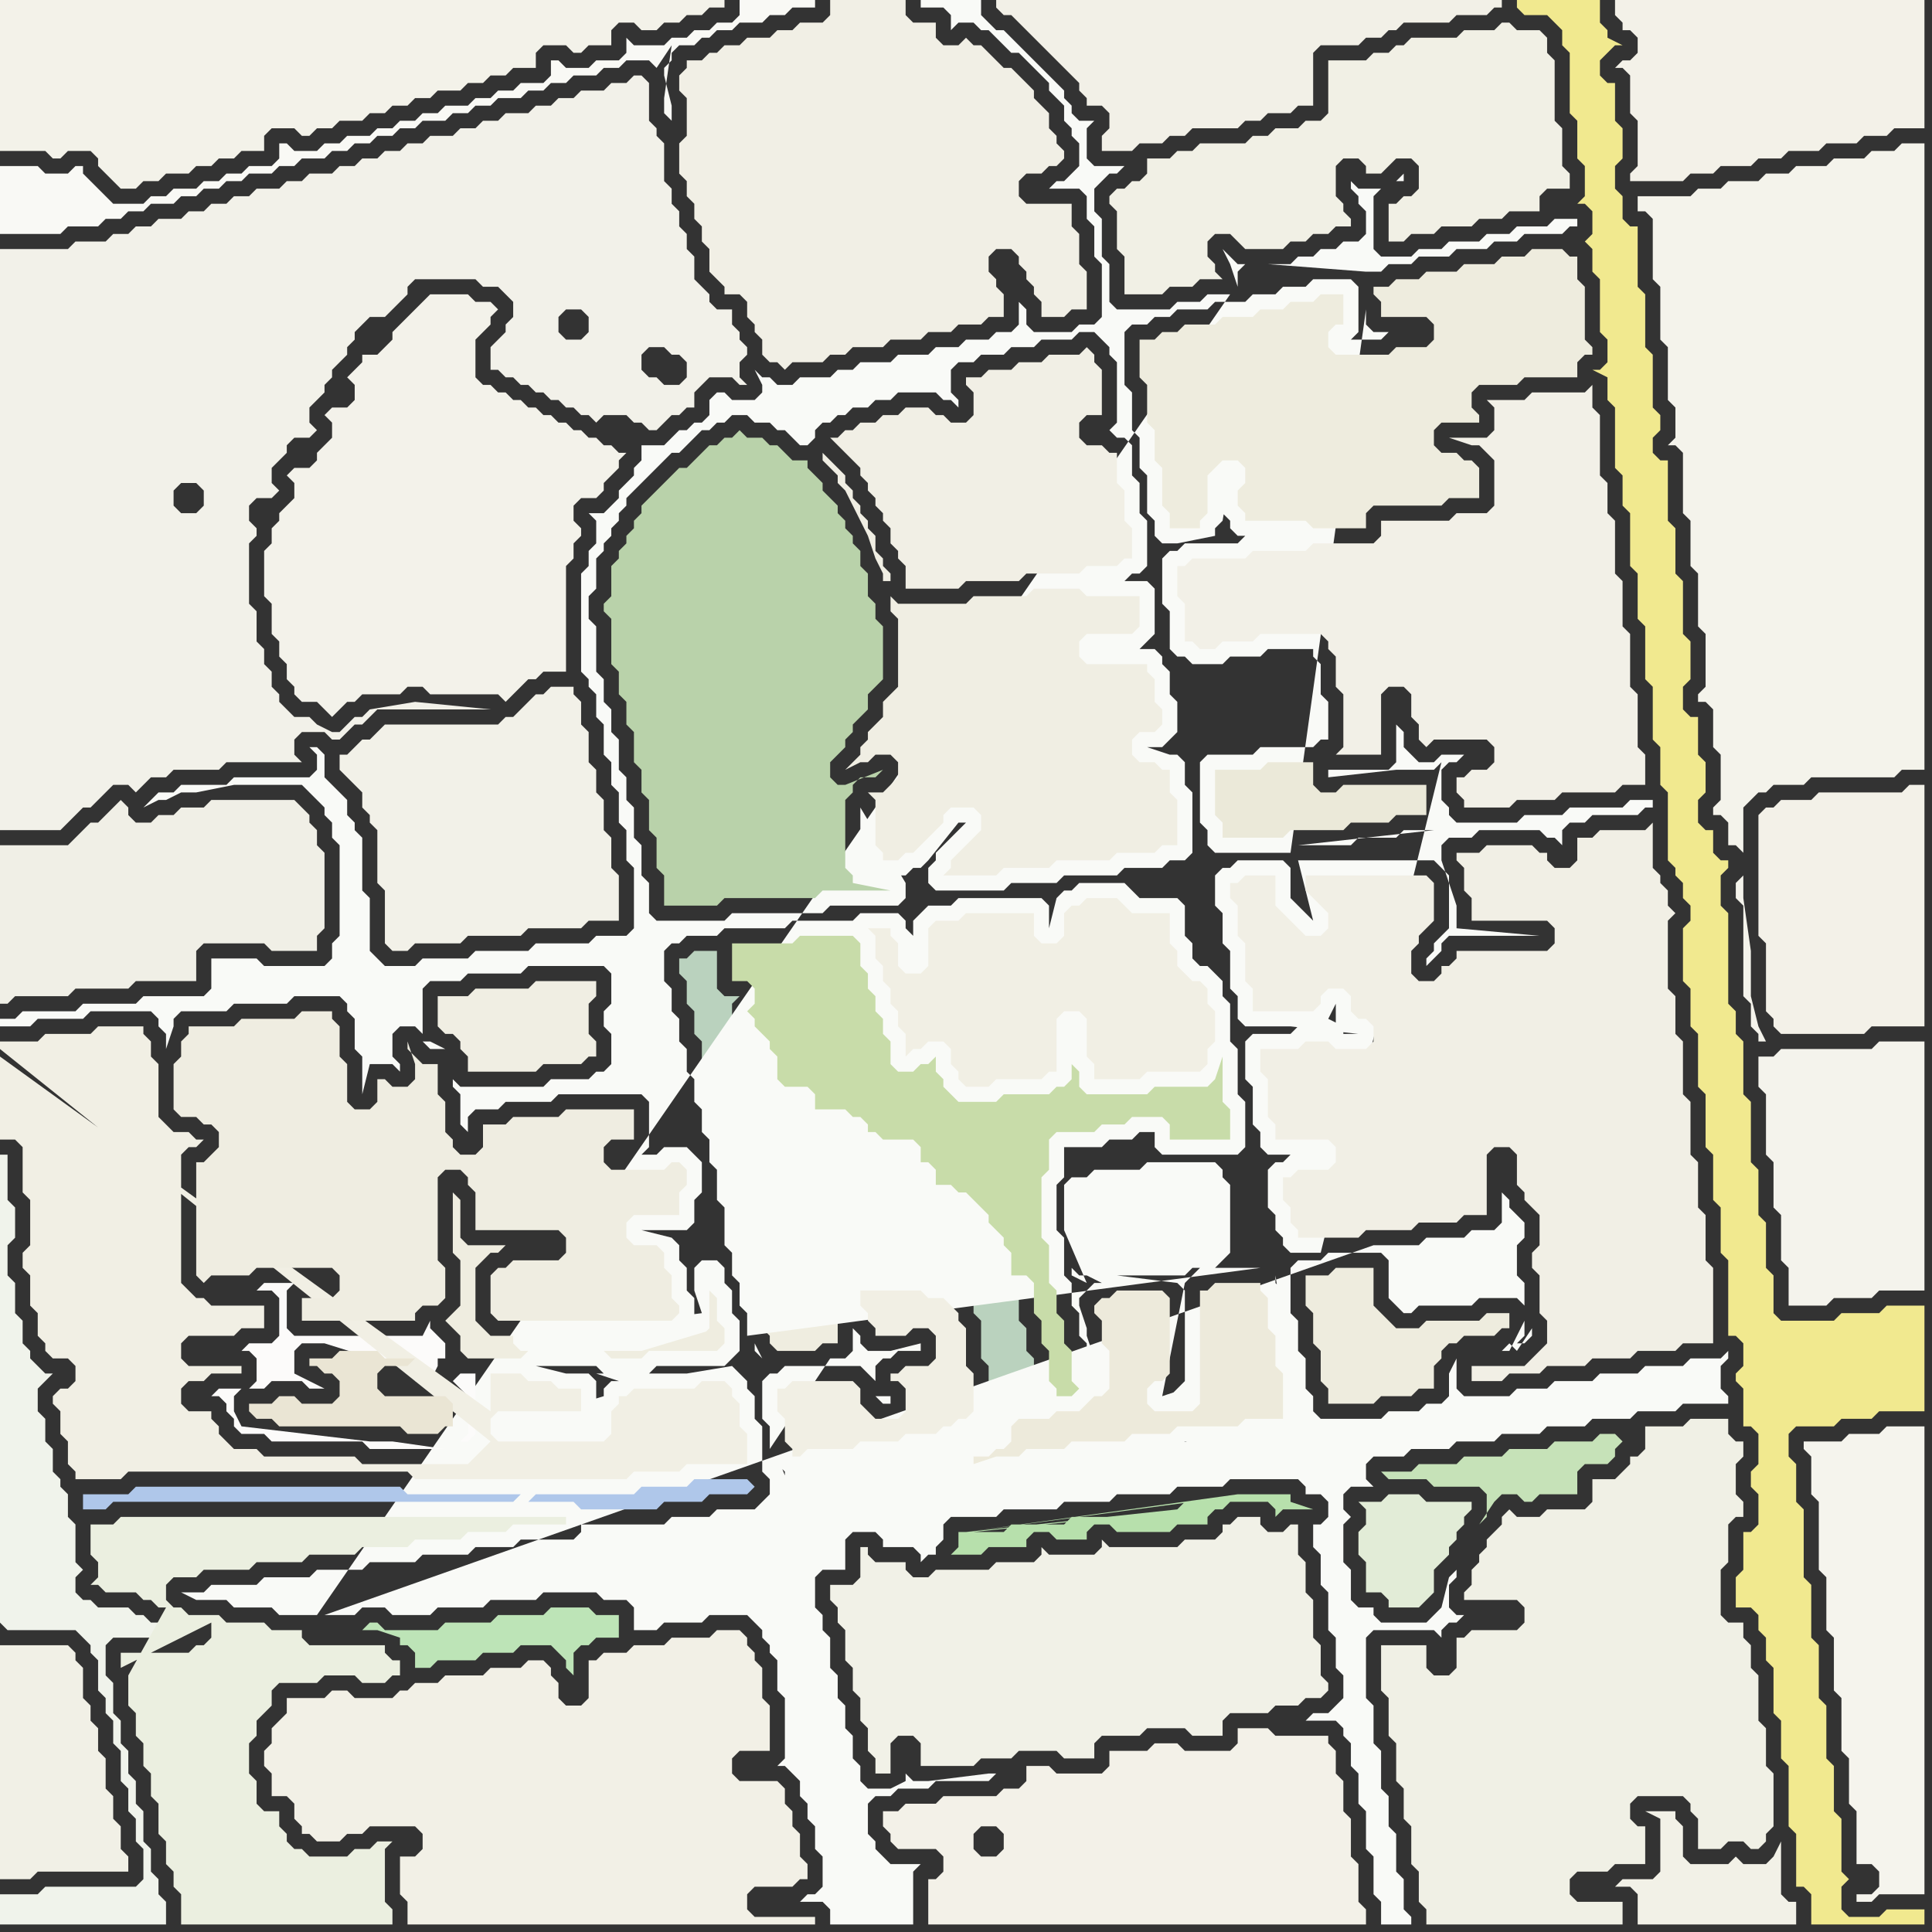 <svg width="256" height="256" xmlns="http://www.w3.org/2000/svg"><rect width="100%" height="100%" fill="#333333" stroke="none"/><script> 
var tempColor;
function hoverPath(evt){
obj = evt.target;
tempColor = obj.getAttribute("fill");
obj.setAttribute("fill","red");
//alert(tempColor);
//obj.setAttribute("stroke","red");}
function recoverPath(evt){
obj = evt.target;
obj.setAttribute("fill", tempColor);
//obj.setAttribute("stroke", tempColor);
}</script><path onmouseover="hoverPath(evt)" onmouseout="recoverPath(evt)" fill="rgb(186,210,190)" d="M  91,127l -1,0 0,2 1,1 0,3 1,1 0,3 1,1 0,3 1,1 0,3 1,1 0,3 1,1 0,3 1,1 0,4 1,1 0,1 9,0 1,1 0,2 1,1 0,2 1,1 0,2 1,1 0,1 1,1 0,-2 1,-1 10,0 1,1 2,0 1,1 1,1 1,1 0,1 1,1 0,5 1,1 0,7 -1,1 -1,1 -1,0 -1,1 -1,0 -1,1 -4,0 -1,1 -5,0 -1,1 -6,0 -1,1 -1,0 0,1 7,0 1,-1 5,0 1,-1 7,0 0,-2 1,-1 2,0 1,-1 1,0 0,-2 1,-1 1,-1 4,0 0,-1 -1,-1 0,-4 -1,-1 0,-3 -1,-1 0,-4 -2,0 -1,-1 0,-3 -1,-1 0,-1 -1,-1 -1,-1 0,-1 -1,-1 -1,-1 -1,0 -1,-1 -2,0 -1,-1 0,-2 -1,0 -1,-1 0,-2 -4,0 -1,-1 -1,0 -1,-1 0,-1 -1,0 -1,-1 -4,0 -1,-1 0,-2 -3,0 -1,-1 -1,-1 0,-3 -1,-1 0,-1 -1,-1 -1,-1 0,-1 -1,-1 0,-2 1,-1 -2,0 -1,-1 0,-5 -3,0 -1,1Z"/>
<path onmouseover="hoverPath(evt)" onmouseout="recoverPath(evt)" fill="rgb(239,236,224)" d="M  143,160l 0,4 1,1 0,2 1,0 1,1 1,-1 9,0 1,-1 3,0 1,-1 0,-7 -1,-1 0,-1 -7,0 -1,1 -6,0 -1,1 -2,0Z"/>
<path onmouseover="hoverPath(evt)" onmouseout="recoverPath(evt)" fill="rgb(242,240,231)" d="M  135,0l -3,0 0,1 1,1 1,0 1,1 1,1 1,1 1,1 1,1 1,1 1,1 1,1 1,1 0,1 1,1 0,1 2,0 1,1 0,2 -1,1 0,2 4,0 1,-1 3,0 1,-1 2,0 1,-1 6,0 1,-1 2,0 1,-1 3,0 1,-1 2,0 0,-7 1,-1 5,0 1,-1 2,0 1,-1 1,0 1,-1 6,0 1,-1 4,0 1,-1 1,0 0,-1Z"/>
<path onmouseover="hoverPath(evt)" onmouseout="recoverPath(evt)" fill="rgb(241,233,143)" d="M  207,0l -6,0 0,1 1,1 3,0 1,1 1,1 0,2 1,1 0,8 1,1 0,5 1,1 0,4 -1,1 1,0 1,1 0,3 -1,1 0,0 1,1 0,3 1,1 0,7 1,1 0,3 -1,1 -1,0 2,1 0,3 1,1 0,8 1,1 0,4 1,1 0,7 1,1 0,6 1,1 0,7 1,1 0,7 1,1 0,5 1,1 0,9 1,1 0,1 1,1 0,2 1,1 0,2 -1,1 0,7 1,1 0,5 1,1 0,7 1,1 0,7 1,1 0,6 1,1 0,6 1,1 0,10 1,0 1,1 0,3 -1,1 0,1 1,1 0,5 1,0 1,1 0,4 -1,1 0,2 1,1 0,4 -1,1 -1,0 0,5 -1,1 0,4 2,0 1,1 0,2 1,1 0,3 1,1 0,6 1,1 0,5 1,1 0,8 1,1 0,7 1,0 1,1 0,4 15,0 0,-2 -5,0 -1,1 -4,0 -1,-1 0,-3 1,-1 0,0 -1,-1 0,-7 -1,-1 0,-6 -1,-1 0,-7 -1,-1 0,-7 -1,-1 0,-7 -1,-1 0,-9 -1,-1 0,-5 -1,-1 0,-3 1,-1 5,0 1,-1 4,0 1,-1 6,0 0,-14 -5,0 -1,1 -5,0 -1,1 -7,0 -1,-1 0,-5 -1,-1 0,-6 -1,-1 0,-6 -1,-1 0,-8 -1,-1 0,-7 -1,-1 0,-3 -1,-1 0,-12 -1,-1 0,-4 1,-1 0,-1 -1,0 -1,-1 0,-3 -1,0 -1,-1 0,-3 1,-1 0,-4 -1,-1 0,-5 -1,0 -1,-1 0,-3 1,-1 0,-5 -1,-1 0,-7 -1,-1 0,-6 -1,-1 0,-8 -1,0 -1,-1 0,-2 1,-1 0,-2 -1,-1 0,-7 -1,-1 0,-7 -1,-1 0,-8 -1,0 -1,-1 0,-3 -1,-1 0,-3 1,-1 0,-4 -1,-1 0,-5 -1,0 -1,-1 0,-2 1,-1 1,-1 1,0 -2,-1 0,-1 -1,-1 0,-3Z"/>
<path onmouseover="hoverPath(evt)" onmouseout="recoverPath(evt)" fill="rgb(245,244,237)" d="M  240,193l 0,5 1,1 0,9 1,1 0,7 1,1 0,7 1,1 0,7 1,1 0,6 1,1 0,7 2,0 1,1 0,2 -1,1 -2,0 0,1 2,0 1,-1 6,0 0,-62 -5,0 -1,1 -4,0 -1,1 -5,0 0,1 1,1Z"/>
<path onmouseover="hoverPath(evt)" onmouseout="recoverPath(evt)" fill="rgb(239,237,224)" d="M  99,162l -1,0 0,2 1,1 0,3 1,1 0,3 1,1 0,3 1,1 0,1 1,1 5,0 1,-1 2,0 0,-3 -1,-1 0,-1 -1,-1 0,-1 -1,-1 0,-2 -1,-1 0,-2 -1,-1 0,-2Z"/>
<path onmouseover="hoverPath(evt)" onmouseout="recoverPath(evt)" fill="rgb(242,241,233)" d="M  0,36l 0,74 8,0 1,-1 2,-2 1,0 1,-1 1,-1 1,-1 2,0 1,1 1,-1 1,-1 2,0 1,-1 6,0 1,-1 10,0 -1,-1 0,-2 1,-1 3,0 1,1 1,0 1,-1 1,-1 1,0 1,-1 1,-1 15,0 -10,-1 0,0 -6,1 0,0 -1,1 -1,0 -1,1 -1,1 -1,0 -2,-1 -1,-1 -2,0 -1,-1 -1,-1 0,-1 -1,-1 0,-2 -1,-1 0,-2 -1,-1 0,-4 -1,-1 0,-8 1,-1 0,-1 -1,-1 0,-2 1,-1 2,0 1,-1 -1,-1 0,-2 1,-1 1,-1 0,-1 1,-1 2,0 1,-1 -1,-1 0,-2 1,-1 1,-1 0,-1 1,-1 0,-1 1,-1 1,-1 0,-1 1,-1 0,-1 1,-1 1,-1 2,0 1,-1 1,-1 1,-1 0,-1 1,-1 8,0 1,1 2,0 1,1 1,1 0,2 -1,1 0,1 -1,1 -1,1 0,3 1,0 1,1 1,0 1,1 1,0 1,1 1,0 1,1 1,0 1,1 1,0 1,1 1,0 1,1 1,-1 3,0 1,1 1,0 1,1 1,0 1,-1 1,-1 1,0 1,-1 1,0 0,-2 1,-1 1,-1 3,0 1,1 1,0 -1,-1 0,-2 1,-1 0,-1 -1,-1 0,-1 -1,-1 0,-2 -2,0 -1,-1 0,-1 -1,-1 -1,-1 0,-3 -1,-1 0,-2 -1,-1 0,-2 -1,-1 0,-2 -1,-1 0,-5 -1,-1 0,-1 -1,-1 0,-5 -1,-1 -1,0 -1,1 -2,0 -1,1 -3,0 -1,1 -2,0 -1,1 -2,0 -1,1 -3,0 -1,1 -2,0 -1,1 -2,0 -1,1 -3,0 -1,1 -2,0 -1,1 -2,0 -1,1 -2,0 -1,1 -2,0 -1,1 -3,0 -1,1 -2,0 -1,1 -3,0 -1,1 -2,0 -1,1 -2,0 -1,1 -2,0 -1,1 -3,0 -1,1 -2,0 -1,1 -2,0 -1,1 -4,0 -1,1 -9,0 0,3 91,14 -1,1 -2,0 -1,-1 -1,0 -1,-1 0,-2 1,-1 2,0 1,1 1,0 1,1 0,2 -91,-14 75,9 -1,-1 0,-2 1,-1 2,0 1,1 0,2 -1,1 -2,0 -75,-9 27,30 0,1 -1,1 -2,0 -1,-1 0,-2 1,-1 2,0 1,1 0,1 -27,-30Z"/>
<path onmouseover="hoverPath(evt)" onmouseout="recoverPath(evt)" fill="rgb(242,241,232)" d="M  46,100l -1,0 0,2 1,1 0,0 1,1 1,1 0,2 1,1 0,1 1,1 0,7 1,1 0,7 1,1 2,0 1,-1 6,0 1,-1 7,0 1,-1 7,0 1,-1 4,0 0,-6 -1,-1 0,-4 -1,-1 0,-4 -1,-1 0,-3 -1,-1 0,-4 -1,-1 0,-3 -1,-1 0,-1 -3,0 -1,1 -1,0 -1,1 -1,1 -1,1 -1,0 -1,1 -15,0 -1,1 -1,1 -1,0 -1,1 -1,1Z"/>
<path onmouseover="hoverPath(evt)" onmouseout="recoverPath(evt)" fill="rgb(241,241,231)" d="M  111,213l 0,2 1,1 0,4 1,1 0,3 1,1 0,3 1,1 0,3 1,1 0,2 2,0 0,-4 1,-1 2,0 1,1 0,3 7,0 1,-1 4,0 1,-1 5,0 1,1 4,0 0,-2 1,-1 5,0 1,-1 5,0 1,1 4,0 0,-2 1,-1 5,0 1,-1 3,0 1,-1 2,0 1,-1 0,-1 -1,-1 0,-4 -1,-1 0,-5 -1,-1 0,-4 -1,-1 0,-4 -1,0 -1,1 -2,0 -1,-1 0,-1 -3,0 -1,1 -1,0 0,1 -1,1 -4,0 -1,1 -9,0 -1,-1 0,1 -1,1 -6,0 -1,-1 0,1 -1,1 -5,0 -1,1 -7,0 -1,1 -2,0 -1,-1 0,-1 -4,0 -1,-1 0,-1 -1,0 0,4 -1,1 -3,0 0,2 1,1Z"/>
<path onmouseover="hoverPath(evt)" onmouseout="recoverPath(evt)" fill="rgb(242,240,230)" d="M  38,227l 0,0 -1,1 -1,1 0,2 -1,1 0,2 1,1 0,3 2,0 1,1 0,2 1,1 0,1 1,0 1,1 3,0 1,-1 2,0 1,-1 6,0 1,1 0,2 -1,1 -2,0 0,5 1,1 0,3 54,0 0,-1 -8,0 -1,-1 0,-2 1,-1 5,0 1,-1 1,0 0,-2 -1,-1 0,-3 -1,-1 0,-2 -1,-1 0,-2 -1,-1 -5,0 -1,-1 0,-2 1,-1 4,0 0,-6 -1,-1 0,-4 -1,-1 0,-1 -1,-1 0,-1 -1,-1 -3,0 -1,1 -5,0 -1,1 -4,0 -1,1 -3,0 -1,1 -1,0 0,5 -1,1 -2,0 -1,-1 0,-2 -1,-1 0,-1 -1,-1 -2,0 -1,1 -4,0 -1,1 -5,0 -1,1 -3,0 -1,1 -1,0 -1,1 -5,0 -1,-1 -2,0 -1,1 -5,0Z"/>
<path onmouseover="hoverPath(evt)" onmouseout="recoverPath(evt)" fill="rgb(249,250,247)" d="M  43,214l 4,0 1,-1 3,0 1,1 5,0 1,-1 6,0 1,-1 6,0 1,-1 7,0 1,1 3,0 1,1 0,3 3,0 1,-1 5,0 1,-1 5,0 1,1 1,1 0,1 1,1 0,1 1,1 0,4 1,1 0,8 -1,1 1,0 1,1 1,1 0,2 1,1 0,2 1,1 0,3 1,1 0,4 -1,1 -1,0 -1,1 3,0 1,1 0,2 11,0 0,-7 1,-1 -4,0 -1,-1 -1,-1 0,-1 -1,-1 0,-4 1,-1 2,0 1,-1 4,0 1,-1 7,0 1,-1 -1,0 -8,1 -2,0 -1,-1 0,1 -2,1 -3,0 -1,-1 0,-2 -1,-1 0,-3 -1,-1 0,-3 -1,-1 0,-3 -1,-1 0,-4 -1,-1 0,-2 -1,-1 0,-4 1,-1 3,0 0,-4 1,-1 3,0 1,1 0,1 4,0 1,1 0,1 1,-1 1,0 0,-1 1,-1 0,-2 1,-1 6,0 1,-1 7,0 1,-1 6,0 1,-1 7,0 1,-1 6,0 1,-1 9,0 1,1 0,1 2,0 1,1 0,2 -1,1 -1,0 0,3 1,1 0,4 1,1 0,5 1,1 0,4 1,1 0,3 -1,1 -1,1 -2,0 -1,1 4,0 1,1 0,1 1,1 0,3 1,1 0,4 1,1 0,5 1,1 0,5 1,1 0,3 4,0 0,-1 -1,-1 0,-4 -1,-1 0,-5 -1,-1 0,-4 -1,-1 0,-5 -1,-1 0,-5 -1,-1 0,-8 1,-1 8,0 1,1 0,-1 1,-1 1,0 1,-1 -1,0 -1,-1 0,-3 1,-1 0,-1 -1,1 0,0 -1,4 -1,1 -1,1 -6,0 -1,-1 0,-1 -2,0 -1,-1 0,-4 -1,-1 0,-5 1,-1 -1,-1 0,-2 1,-1 3,0 -1,-1 0,-2 1,-1 4,0 1,-1 5,0 1,-1 5,0 1,-1 5,0 1,-1 5,0 1,-1 5,0 1,-1 5,0 1,-1 6,0 0,-1 -1,-1 0,-3 1,-1 0,-1 -1,1 -4,0 -1,1 -5,0 -1,1 -5,0 -1,1 -5,0 -1,1 -4,0 -1,1 -6,0 -1,-1 0,-4 -1,2 0,3 -1,1 -2,0 -1,1 -4,0 -1,1 -8,0 -1,-1 0,-2 -1,-1 0,-4 -1,-1 0,-4 -1,-1 0,-6 1,-1 3,0 1,-1 7,0 1,1 0,5 1,1 1,1 1,0 1,-1 7,0 1,-1 5,0 1,1 0,-3 -1,-1 0,-4 1,-1 0,-2 -1,-1 -1,-1 0,-1 -1,-1 0,4 -1,1 -3,0 -1,1 -5,0 -1,1 -6,0 -139,49 132,-48 -4,0 -1,-1 0,-1 -1,-1 0,-2 -1,-1 0,-5 1,-1 1,0 1,-1 -3,0 -1,-1 0,-2 -1,-1 0,-5 -1,-1 0,-5 1,-1 5,0 1,-1 5,0 0,-3 -1,2 0,0 2,1 0,1 2,0 -9,-1 -6,0 -1,-1 0,-3 -1,-1 0,-5 -1,-1 0,-4 -1,-1 0,-4 1,-1 1,0 1,-1 6,0 1,1 0,4 1,1 2,2 -2,-8 18,0 1,1 1,1 0,7 -1,1 -1,1 0,1 -1,1 0,1 2,-2 0,-1 1,-1 12,0 -11,-1 0,-3 -2,-6 0,-2 1,-1 3,0 1,-1 8,0 1,1 1,0 1,1 0,-2 1,-1 2,0 1,-1 6,0 1,-1 1,0 0,-1 -3,0 -1,1 -7,0 -1,1 -5,0 -1,1 -8,0 -1,-1 0,-1 -1,-1 0,-4 1,-1 1,0 1,-1 -3,0 -1,1 -2,0 -1,-1 -1,-1 0,-2 -1,-1 0,5 -1,1 -8,0 0,1 9,-1 5,0 1,-1 0,0 -16,65 -132,48 128,-101 -10,0 -1,-1 0,-2 -1,-1 0,-8 1,-1 6,0 1,-1 7,0 1,-1 1,0 0,-5 -1,-1 0,-4 -1,-1 0,-1 -6,0 -1,1 -4,0 -1,1 -4,0 -1,-1 -1,0 -1,-1 0,-5 -1,-1 0,-6 1,-1 1,0 1,-1 7,0 1,-1 -1,0 -1,-1 0,-1 -1,-1 0,-4 1,-1 -1,6 0,0 -1,1 0,1 -5,1 -2,0 -1,-1 0,-2 -1,-1 0,-5 -1,-1 0,-4 -1,-1 0,-5 -1,-1 0,-7 1,-1 2,0 1,-1 2,0 1,-1 4,0 1,-1 4,0 1,-1 3,0 1,-1 3,0 1,-1 5,0 1,1 0,6 -1,1 4,0 1,-1 -2,0 -1,-1 0,-2 -10,72 -128,101 120,-175 -3,0 -1,1 -3,0 -1,1 -7,0 -1,-1 0,-5 -1,-1 0,-5 -1,-1 0,-3 1,-1 1,-1 1,0 1,-1 -4,0 -1,-1 0,-4 1,-1 -2,0 -1,-1 0,-1 -1,-1 0,-1 -1,-1 -1,-1 -1,-1 -1,-1 -1,-1 -1,-1 -1,-1 -1,-1 -1,0 -2,-2 0,-2 -8,0 0,1 3,0 1,1 0,2 1,-1 2,0 1,1 1,0 1,1 1,1 1,1 1,0 1,1 1,1 1,1 1,1 0,1 1,1 0,0 1,1 0,2 1,1 0,1 1,1 0,3 -1,1 -1,1 -1,0 -1,1 4,0 1,1 0,3 1,1 0,4 1,1 0,7 -1,1 -2,0 -1,1 -5,0 -1,-1 0,-2 -1,-1 0,3 -1,1 -2,0 -1,1 -3,0 -1,1 -3,0 -1,1 -4,0 -1,1 -4,0 -1,1 -2,0 -1,1 -4,0 -1,1 -2,0 -1,-1 -1,0 -1,-1 1,2 0,1 -1,1 -3,0 -1,-1 -1,0 -1,1 0,2 -1,1 -1,0 -1,1 -1,0 -1,1 -1,1 -3,0 0,2 -1,1 0,1 -1,1 -1,1 0,1 -1,1 -1,1 -2,0 1,1 0,3 -1,1 0,2 -1,1 0,13 1,1 0,1 1,1 0,3 1,1 0,4 1,1 0,3 1,1 0,4 1,1 0,4 1,1 0,8 -1,1 -4,0 -1,1 -7,0 -1,1 -7,0 -1,1 -6,0 -1,1 -4,0 -1,-1 -1,-1 0,-7 -1,-1 0,-7 -1,-1 0,-1 -1,-1 0,-2 -1,-1 -1,-1 -1,-1 0,-3 -1,-1 -1,0 1,1 0,2 -1,1 -10,0 -1,1 -6,0 -1,1 -2,0 -1,1 -1,1 2,-1 1,0 2,-1 2,0 5,-1 9,0 2,2 1,1 0,1 1,1 0,2 1,1 0,12 -1,1 0,2 -1,1 -8,0 -1,-1 -6,0 0,4 -1,1 -8,0 -1,1 -7,0 -1,1 -7,0 -1,1 -2,0 0,1 4,0 1,-1 6,0 1,-1 8,0 1,1 0,1 1,1 0,2 1,-3 0,-1 1,-1 6,0 1,-1 7,0 1,-1 6,0 1,1 0,1 1,1 0,4 1,1 0,5 1,-4 3,0 1,1 0,-1 -1,-1 0,-3 1,-1 2,0 1,1 0,-6 1,-1 4,0 1,-1 7,0 1,-1 10,0 1,1 0,4 -1,1 0,2 1,1 0,4 -1,1 -1,0 -1,1 -5,0 -1,1 -11,0 -1,-1 0,1 1,1 0,4 1,1 0,-2 1,-1 3,0 1,-1 6,0 1,-1 11,0 1,1 0,6 -1,1 2,0 1,-1 3,0 1,1 1,1 0,4 -1,1 0,3 -1,1 -6,0 4,1 1,1 0,2 1,1 0,3 1,1 0,3 -1,1 -1,1 -20,0 23,-3 0,0 -1,-3 0,-3 1,-1 2,0 1,1 0,2 1,1 0,3 1,1 0,4 -1,1 -1,1 -9,0 -1,1 -6,0 -1,-1 -8,0 4,1 3,0 1,1 0,5 -1,1 -11,0 13,-4 0,-1 1,-1 1,0 -3,-1 12,0 6,-1 1,1 1,1 0,1 1,1 0,3 1,1 0,6 1,1 0,2 -1,1 -1,1 -5,0 -1,1 -5,0 -1,1 -11,0 0,1 -1,1 -7,0 -1,1 -5,0 -1,1 -6,0 -1,1 -6,0 -1,1 -6,0 -1,1 -6,0 -1,1 -6,0 -1,1 -3,0 2,1 4,0 1,1 5,0 1,1 5,0 121,-175 -120,175 59,-22 0,-3 -1,-1 0,-5 1,-1 1,0 1,-1 10,0 1,1 1,1 0,-2 1,-1 1,0 1,-1 3,0 0,-1 -4,1 -3,0 -1,-1 0,-1 -1,-1 0,3 -1,1 -2,0 -8,12 -59,22 60,-21 0,1 1,1 0,2 1,1 0,0 -2,-5 -60,21 63,-16 8,0 1,-1 5,0 1,-1 9,0 1,-1 5,0 1,-1 5,0 1,-1 7,0 1,-1 5,0 1,-1 8,0 1,-1 5,0 1,-1 0,0 -66,9 -63,16 129,-26 0,-8 -1,-1 0,-4 -1,-1 0,-3 -1,-1 0,-1 3,19 -129,26 56,-37 0,-3 -1,-1 0,-3 -1,-1 0,-3 -1,-1 0,-5 -1,-1 0,-4 -1,-1 0,-3 -1,-1 0,-3 -1,-1 0,-3 -1,-1 0,-3 -1,-1 0,-3 -1,-1 0,-3 -1,-1 0,-4 1,-1 1,0 1,-1 4,0 1,-1 8,0 1,-1 8,0 1,-1 5,0 1,1 0,1 1,1 0,-2 1,-1 1,-1 3,0 1,-1 11,0 1,1 0,3 1,-4 1,-1 1,0 1,-1 6,0 2,2 5,0 1,1 0,4 1,1 0,2 1,1 1,0 1,1 1,1 0,2 1,1 0,5 1,1 0,6 1,1 0,6 -1,1 -10,0 -1,-1 0,-2 -2,0 -1,1 -3,0 -1,1 -5,0 0,4 -1,1 0,6 1,1 0,5 1,1 0,3 1,1 0,3 1,1 0,4 1,1 0,-3 -1,-3 0,-1 -1,-3 0,-1 1,-1 1,-1 1,0 -2,-1 -1,0 -1,-1 0,1 2,1 -3,-7 0,-6 1,-1 2,0 1,-1 6,0 1,-1 9,0 1,1 0,1 1,1 0,9 -1,1 -1,1 6,0 -68,9 -56,37 105,-98 -7,0 -1,1 -6,0 -1,1 -9,0 -1,-1 0,-2 1,-1 0,-1 4,-4 -1,0 -4,5 0,0 -1,1 -1,0 -1,1 -4,0 -1,-1 0,-1 -1,-1 0,-6 6,10 0,2 -1,1 -9,0 -1,1 -12,0 -1,1 -9,0 -1,-1 0,-4 -1,-1 0,-4 -1,-1 0,-4 -1,-1 0,-3 -1,-1 0,-4 -1,-1 0,-3 -1,-1 0,-3 -1,-1 0,-6 -1,-1 0,-3 1,-1 0,-4 1,-1 0,-1 1,-1 0,-1 1,-1 0,-1 1,-1 0,-1 1,-1 2,-2 1,-1 1,-1 1,-1 1,0 1,-1 1,-1 1,-1 1,0 1,-1 1,0 1,-1 2,0 1,1 2,0 1,1 1,0 1,1 1,1 1,0 1,-1 0,-1 1,-1 1,0 1,-1 1,0 1,-1 2,0 1,-1 2,0 1,-1 5,0 1,1 1,0 1,1 0,-1 -1,-1 0,-3 1,-1 2,0 1,-1 3,0 1,-1 3,0 1,-1 4,0 1,-1 2,0 1,1 1,1 0,1 1,1 0,8 -1,1 0,0 1,1 1,0 1,1 0,4 1,1 0,4 1,1 0,6 -1,1 -1,0 -1,1 3,0 1,1 0,6 -1,1 -1,1 2,0 1,1 0,1 1,1 0,3 1,1 0,4 -1,1 -1,1 -2,0 3,1 1,0 1,1 0,3 1,1 0,8 -1,1 -2,0 -1,1 -5,0 -1,1 -105,98 57,-36 0,1 1,1 -1,-2 -57,36 13,-76 1,1 2,0 -2,-1 -1,0 -13,76 121,-176 0,-2 1,-1 -1,0 -1,-1 -1,-1 1,2 1,3 -121,176 129,-102 7,0 1,-1 5,0 1,-1 4,0 -18,2 -129,102 159,-39 0,2 -1,1 1,0 1,-1 0,-1 -2,3 -1,-1 0,0 -1,1 1,0 2,-4 -159,39 138,-178 2,0 1,-1 3,0 1,-1 4,0 1,-1 4,0 1,-1 3,0 1,-1 5,0 1,-1 1,0 0,-1 -3,0 -1,1 -4,0 -1,1 -3,0 -1,1 -4,0 -1,1 -3,0 -1,1 -4,0 -1,-1 0,-7 1,-1 -3,0 -1,-1 0,1 1,1 0,1 1,1 0,3 -1,1 -2,0 -1,1 -2,0 -1,1 -2,0 -1,1 -3,0 13,1 -138,178 74,-29 -1,0 1,1 1,0 0,-1 -1,0 -74,29 116,-46 -1,0 -1,1 -9,0 8,1 1,1 0,12 -1,1 -1,1 2,0 0,-1 -3,1 3,-15 2,-2 -116,46 142,-190 1,0 0,-1 -1,1 -142,190Z"/>
<path onmouseover="hoverPath(evt)" onmouseout="recoverPath(evt)" fill="rgb(239,237,224)" d="M  63,165l -1,0 -1,-1 0,-5 -1,-1 0,8 1,1 0,6 -1,1 -1,1 1,1 1,1 0,2 1,1 7,0 1,-1 10,0 1,1 4,0 1,-1 9,0 1,-1 0,-2 -1,-1 0,-3 -1,-1 0,5 -1,1 0,1 2,-2 -10,3 -16,0 -1,-1 0,-1 -3,0 -1,-1 -1,-1 0,-7 1,-1 1,-1 1,0 1,-1Z"/>
<path onmouseover="hoverPath(evt)" onmouseout="recoverPath(evt)" fill="rgb(252,251,250)" d="M  60,183l 0,0 1,1 1,1 0,5 -1,1 1,0 1,-1 0,-8 -2,0 -1,1 -2,0 -1,-1 -1,0 -1,1 2,0 1,-2 0,-1 1,0 0,-2 -1,-1 -1,-1 0,-1 -1,2 -17,0 -1,-1 0,-5 1,-1 -4,0 -1,1 2,0 1,1 0,5 -1,1 -3,0 -1,1 1,0 1,1 0,3 -1,1 2,0 1,-1 4,0 1,1 2,0 -2,-1 0,0 -2,-1 0,-3 1,-1 3,0 16,5 1,0 -28,1 -3,0 -1,1 1,0 1,1 0,1 1,1 0,1 1,1 3,0 1,1 12,0 1,1 10,0 -7,-1 -3,0 -17,-2 -1,-2 0,-2 1,-1 28,-1 -8,-5 5,0 1,1 0,-1 -1,-1 0,0 -5,1 8,5Z"/>
<path onmouseover="hoverPath(evt)" onmouseout="recoverPath(evt)" fill="rgb(175,199,234)" d="M  70,199l 6,0 1,1 10,0 1,-1 5,0 1,-1 5,0 1,-1 -1,-1 -7,0 -1,1 -6,0 -1,1 -13,0 -1,1 -1,-1 -15,0 -1,-1 -35,0 -1,1 -6,0 0,2 3,0 1,-1 53,0 1,-1 1,1Z"/>
<path onmouseover="hoverPath(evt)" onmouseout="recoverPath(evt)" fill="rgb(240,243,235)" d="M  1,216l 9,0 1,1 1,1 0,1 1,1 0,4 1,1 0,2 1,1 0,3 1,1 0,4 1,1 0,3 1,1 0,3 1,1 0,4 -1,1 -12,0 -1,1 -5,0 0,4 22,0 0,-3 -1,-1 0,-2 -1,-1 0,-3 -1,-1 0,-4 -1,-1 0,-3 -1,-1 0,-3 -1,-1 0,-3 -1,-1 0,-4 -1,-1 0,-4 1,-1 9,0 1,-1 -1,0 -1,-1 -3,0 -1,-1 -1,0 -1,-1 -4,0 -1,-1 -1,0 -1,-1 0,-2 1,-1 -1,-1 0,-5 -1,-1 0,-3 -1,-1 0,-1 -1,-1 0,-3 -1,-1 0,-3 -1,-1 0,-3 2,-2 -1,0 -1,-1 -1,-1 0,-1 -1,-1 0,-3 -1,-1 0,-4 -1,-1 0,-4 1,-1 0,-4 -1,-1 0,-6 -1,0 0,62 1,1Z"/>
<path onmouseover="hoverPath(evt)" onmouseout="recoverPath(evt)" fill="rgb(235,233,217)" d="M  184,104l -6,0 -1,1 -2,0 -1,-1 0,-3 -6,0 -1,1 -6,0 0,6 1,1 0,2 8,0 1,-1 7,0 1,-1 5,0 1,-1 4,0 0,-4Z"/>
<path onmouseover="hoverPath(evt)" onmouseout="recoverPath(evt)" fill="rgb(242,240,231)" d="M  194,103l -1,0 0,2 1,1 0,1 6,0 1,-1 5,0 1,-1 7,0 1,-1 3,0 0,-4 -1,-1 0,-7 -1,-1 0,-7 -1,-1 0,-6 -1,-1 0,-7 -1,-1 0,-4 -1,-1 0,-8 -1,-1 0,-3 -1,1 -7,0 -1,1 -5,0 1,1 0,3 -1,1 -5,0 3,1 1,0 1,1 1,1 0,6 -1,1 -4,0 -1,1 -9,0 0,2 -1,1 -8,0 -1,1 -7,0 -1,1 -7,0 -1,1 -1,0 0,4 1,1 0,5 1,0 1,1 2,0 1,-1 4,0 1,-1 8,0 1,1 0,1 1,1 0,4 1,1 0,7 -1,1 6,0 0,-8 1,-1 2,0 1,1 0,3 1,1 0,2 1,1 1,-1 7,0 1,1 0,2 -1,1 -2,0 -1,1Z"/>
<path onmouseover="hoverPath(evt)" onmouseout="recoverPath(evt)" fill="rgb(243,242,234)" d="M  56,40l -4,4 0,1 -1,1 -1,1 -2,0 0,1 -1,1 -1,1 1,1 0,2 -1,1 -2,0 -1,1 1,1 0,2 -1,1 -1,1 0,1 -1,1 -2,0 -1,1 1,1 0,2 -1,1 -1,1 0,1 -1,1 0,2 -1,1 0,6 1,1 0,4 1,1 0,2 1,1 0,2 1,1 0,1 1,1 2,0 1,1 1,1 1,-1 1,-1 1,0 1,-1 5,0 1,-1 2,0 1,1 9,0 1,1 1,-1 1,-1 1,-1 1,0 1,-1 3,0 0,-14 1,-1 0,-2 1,-1 0,-1 -1,-1 0,-2 1,-1 2,0 1,-1 0,-1 2,-2 0,-1 1,-1 -1,0 -1,-1 -1,0 -1,-1 -1,0 -1,-1 -1,0 -1,-1 -1,0 -1,-1 -1,0 -1,-1 -1,0 -1,-1 -1,0 -1,-1 -1,0 -1,-1 -1,0 -1,-1 0,-5 1,-1 1,-1 0,-1 1,-1 -1,-1 -2,0 -1,-1 -5,0 -1,1Z"/>
<path onmouseover="hoverPath(evt)" onmouseout="recoverPath(evt)" fill="rgb(241,239,228)" d="M  104,184l -1,0 0,3 1,1 0,3 1,1 0,1 1,0 1,-1 6,0 1,-1 5,0 1,-1 4,0 1,-1 1,0 1,-1 1,0 1,-1 0,-5 -1,-1 0,-5 -1,-1 0,-1 -1,-1 -1,-1 -2,0 -1,-1 -8,0 0,2 1,1 0,1 1,1 0,1 4,0 1,-1 2,0 1,1 0,3 -1,1 -3,0 -1,1 -1,0 0,1 1,0 1,1 0,3 -1,1 -3,0 -1,-1 -1,-1 0,-2 -1,-1 -8,0 -1,1Z"/>
<path onmouseover="hoverPath(evt)" onmouseout="recoverPath(evt)" fill="rgb(189,228,183)" d="M  57,216l -6,0 -1,-1 -1,0 -1,1 2,0 3,1 0,1 1,0 1,1 0,2 2,0 1,-1 5,0 1,-1 4,0 1,-1 4,0 1,1 1,1 0,1 1,1 0,-3 1,-1 1,0 1,-1 3,0 0,-3 -3,0 -1,-1 -5,0 -1,1 -6,0 -1,1 -6,0 -1,1Z"/>
<path onmouseover="hoverPath(evt)" onmouseout="recoverPath(evt)" fill="rgb(241,239,229)" d="M  113,57l -1,0 -1,1 -1,0 1,1 0,0 1,1 1,1 1,1 0,1 1,1 0,1 1,1 0,1 1,1 0,1 1,1 0,2 1,1 0,1 1,1 0,3 7,0 1,-1 7,0 1,-1 7,0 1,-1 4,0 1,-1 1,0 0,-4 -1,-1 0,-4 -1,-1 0,-4 -1,0 -1,-1 -2,0 -1,-1 0,-2 1,-1 2,0 0,-6 -1,-1 0,-1 -1,-1 -1,1 -4,0 -1,1 -3,0 -1,1 -3,0 -1,1 -2,0 0,1 1,1 0,3 -1,1 -2,0 -1,-1 -1,0 -1,-1 -3,0 -1,1 -2,0 -1,1 -2,0 -1,1Z"/>
<path onmouseover="hoverPath(evt)" onmouseout="recoverPath(evt)" fill="rgb(243,241,232)" d="M  216,10l 0,5 1,1 0,6 -1,1 0,1 7,0 1,-1 3,0 1,-1 4,0 1,-1 3,0 1,-1 4,0 1,-1 4,0 1,-1 3,0 1,-1 4,0 0,-17 -41,0 0,2 1,1 0,1 1,0 1,1 0,2 -1,1 -1,0 -1,1 1,0 1,1Z"/>
<path onmouseover="hoverPath(evt)" onmouseout="recoverPath(evt)" fill="rgb(243,242,233)" d="M  33,20l 2,0 0,-2 1,-1 3,0 1,1 1,0 1,-1 2,0 1,-1 3,0 1,-1 2,0 1,-1 2,0 1,-1 2,0 1,-1 3,0 1,-1 2,0 1,-1 2,0 1,-1 3,0 0,-2 1,-1 3,0 1,1 1,0 1,-1 3,0 0,-2 1,-1 2,0 1,1 2,0 1,-1 2,0 1,-1 2,0 1,-1 2,0 0,-1 -96,0 0,20 6,0 1,1 1,0 1,-1 3,0 1,1 0,1 1,1 1,1 1,1 2,0 1,-1 2,0 1,-1 3,0 1,-1 2,0 1,-1 2,0 1,-1Z"/>
<path onmouseover="hoverPath(evt)" onmouseout="recoverPath(evt)" fill="rgb(243,241,232)" d="M  123,251l 0,4 58,0 0,-2 -1,-1 0,-5 -1,-1 0,-5 -1,-1 0,-4 -1,-1 0,-3 -1,-1 0,-1 -7,0 -1,-1 -4,0 0,2 -1,1 -6,0 -1,-1 -3,0 -1,1 -5,0 0,2 -1,1 -6,0 -1,-1 -3,0 0,2 -1,1 -2,0 -1,1 -7,0 -1,1 -4,0 -1,1 -2,0 0,2 1,1 0,1 1,1 5,0 1,1 0,2 -1,1 -1,0 0,2 6,-6 0,-2 1,-1 2,0 1,1 0,2 -1,1 -2,0 -1,-1 -6,6Z"/>
<path onmouseover="hoverPath(evt)" onmouseout="recoverPath(evt)" fill="rgb(183,224,172)" d="M  128,203l -1,0 0,2 -1,1 4,0 1,-1 5,0 0,-1 1,-1 2,0 1,1 4,0 0,-1 1,-1 2,0 1,1 7,0 1,-1 4,0 0,-1 1,-1 1,0 1,-1 5,0 1,1 0,1 1,-1 4,0 -3,-1 0,-1 -7,0 -36,5 20,-2 -6,0 -1,1 -7,0 -1,1 -4,0 19,-2 -20,2 21,-3 0,0 -21,3 30,-4 -1,0 -1,1Z"/>
<path onmouseover="hoverPath(evt)" onmouseout="recoverPath(evt)" fill="rgb(238,236,222)" d="M  173,171l 0,2 1,1 0,4 1,1 0,4 1,1 0,2 6,0 1,-1 4,0 1,-1 2,0 0,-3 1,-1 0,-1 1,-1 1,0 1,-1 4,0 1,-1 1,0 0,-2 -3,0 -1,1 -7,0 -1,1 -3,0 -1,-1 -1,-1 -1,-1 0,-5 -5,0 -1,1 -3,0Z"/>
<path onmouseover="hoverPath(evt)" onmouseout="recoverPath(evt)" fill="rgb(240,240,229)" d="M  193,219l 0,2 -1,1 -2,0 -1,-1 0,-3 -6,0 0,6 1,1 0,5 1,1 0,5 1,1 0,4 1,1 0,5 1,1 0,4 1,1 0,2 26,0 0,-3 -6,0 -1,-1 0,-2 1,-1 4,0 1,-1 4,0 0,-5 -1,0 -1,-1 0,-2 1,-1 6,0 1,1 0,1 1,1 0,4 3,0 1,-1 2,0 1,1 1,0 1,-1 0,-1 1,-1 0,-7 -1,-1 0,-5 -1,-1 0,-6 -1,-1 0,-3 -1,-1 0,-2 -2,0 -1,-1 0,-6 1,-1 0,-5 1,-1 1,0 0,-2 -1,-1 0,-4 1,-1 0,-2 -1,0 -1,-1 0,-2 -5,0 -1,1 -5,0 0,3 -1,1 -1,0 0,1 -1,1 -1,1 -3,0 0,3 -1,1 -5,0 -1,1 -3,0 -1,-1 -1,1 0,1 -1,1 -1,1 0,1 -1,1 0,1 -1,1 0,2 -1,1 0,1 7,0 1,1 0,2 -1,1 -6,0 -1,1 -1,0Z"/>
<path onmouseover="hoverPath(evt)" onmouseout="recoverPath(evt)" fill="rgb(242,241,231)" d="M  224,247l 0,0 -1,-1 0,-4 -1,-1 0,-1 -4,0 2,1 0,7 -1,1 -4,0 -1,1 2,0 1,1 0,4 21,0 0,-3 -1,0 -1,-1 0,-7 -1,2 -1,1 -3,0 -1,-1 -1,1Z"/>
<path onmouseover="hoverPath(evt)" onmouseout="recoverPath(evt)" fill="rgb(241,239,228)" d="M  0,140l 0,11 2,0 1,1 0,6 1,1 0,6 -1,1 0,2 1,1 0,4 1,1 0,3 1,1 0,1 1,1 2,0 1,1 0,2 -1,1 -1,0 -1,1 0,1 1,1 0,3 1,1 0,3 1,1 0,1 6,0 1,-1 37,0 1,1 28,0 1,-1 6,0 1,-1 8,0 0,-4 -1,-1 0,-3 -1,-1 0,-1 -1,-1 -3,0 -1,1 -8,0 -1,1 -1,0 0,1 -1,1 0,3 -1,1 -14,0 -1,-1 0,-2 1,-1 11,0 0,-3 -3,0 -1,-1 -3,0 -1,-1 -4,0 0,5 -65,-47 65,51 -1,1 -1,1 -1,1 -14,0 -1,-1 -12,0 -1,-1 -3,0 -1,-1 -1,-1 0,-1 -1,-1 0,-1 -3,0 -1,-1 0,-2 1,-1 2,0 1,-1 4,0 0,-1 -7,0 -1,-1 0,-2 1,-1 6,0 1,-1 3,0 0,-3 -7,0 -1,-1 -1,0 -1,-1 -1,-1 0,-17 1,-1 1,0 1,-1 -1,0 -1,-1 -2,0 -1,-1 -1,-1 0,-7 -1,-1 0,-2 -1,-1 0,-1 -6,0 -1,1 -6,0 -1,1 -5,0 0,1 65,52 -65,-51Z"/>
<path onmouseover="hoverPath(evt)" onmouseout="recoverPath(evt)" fill="rgb(240,238,227)" d="M  62,140l 0,2 9,0 1,-1 5,0 1,-1 1,0 0,-2 -1,-1 0,-4 1,-1 0,-2 -8,0 -1,1 -7,0 -1,1 -4,0 0,4 1,1 1,0 1,1 0,1 1,1Z"/>
<path onmouseover="hoverPath(evt)" onmouseout="recoverPath(evt)" fill="rgb(249,249,245)" d="M  88,13l 0,2 1,1 0,-2 -1,-4 0,-1 1,-1 0,-1 1,-1 2,0 1,-1 1,0 1,-1 2,0 1,-1 3,0 1,-1 2,0 1,-1 3,0 0,-1 -10,0 0,2 -1,1 -2,0 -1,1 -2,0 -1,1 -2,0 -1,1 -4,0 -1,-1 0,2 -1,1 -3,0 -1,1 -3,0 -1,-1 -1,0 0,2 -1,1 -3,0 -1,1 -2,0 -1,1 -2,0 -1,1 -3,0 -1,1 -2,0 -1,1 -2,0 -1,1 -2,0 -1,1 -3,0 -1,1 -2,0 -1,1 -3,0 -1,-1 -1,0 0,2 -1,1 -3,0 -1,1 -2,0 -1,1 -2,0 -1,1 -3,0 -1,1 -2,0 -1,1 -4,0 -1,-1 -1,-1 -1,-1 -1,-1 0,-1 -1,0 -1,1 -3,0 -1,-1 -5,0 0,9 8,0 1,-1 4,0 1,-1 2,0 1,-1 2,0 1,-1 3,0 1,-1 2,0 1,-1 2,0 1,-1 2,0 1,-1 3,0 1,-1 2,0 1,-1 3,0 1,-1 2,0 1,-1 2,0 1,-1 2,0 1,-1 2,0 1,-1 3,0 1,-1 2,0 1,-1 2,0 1,-1 3,0 1,-1 2,0 1,-1 2,0 1,-1 3,0 1,-1 2,0 1,-1 3,0 1,1 2,-3 0,0 -1,7Z"/>
<path onmouseover="hoverPath(evt)" onmouseout="recoverPath(evt)" fill="rgb(200,220,169)" d="M  118,139l 0,-1 -1,-1 0,-2 -1,-1 0,-2 -1,-1 0,-2 -1,-1 0,-3 -1,-1 -7,0 -1,1 -8,0 0,5 2,0 1,1 0,2 -1,1 1,1 0,1 1,1 1,1 0,1 1,1 0,3 1,1 3,0 1,1 0,2 4,0 1,1 1,0 1,1 0,1 1,0 1,1 4,0 1,1 0,2 1,0 1,1 0,2 2,0 1,1 1,0 1,1 1,1 1,1 0,1 1,1 1,1 0,1 1,1 0,3 2,0 1,1 0,4 1,1 0,3 1,1 0,4 1,1 0,1 2,0 1,-1 0,0 -1,-1 0,-4 -1,-1 0,-3 -1,-1 0,-3 -1,-1 0,-5 -1,-1 0,-8 1,-1 0,-4 1,-1 5,0 1,-1 3,0 1,-1 4,0 1,1 0,2 8,0 0,-4 -1,-1 0,-6 -1,3 0,0 -1,1 -7,0 -1,1 -8,0 -1,-1 0,-2 -1,-1 0,2 -1,1 -1,0 -1,1 -6,0 -1,1 -5,0 -1,-1 -1,-1 0,-1 -1,-1 0,-2 -1,1 -1,0 -1,1 -2,0 -1,-1Z"/>
<path onmouseover="hoverPath(evt)" onmouseout="recoverPath(evt)" fill="rgb(241,239,228)" d="M  126,140l 0,1 1,1 0,1 1,1 3,0 1,-1 6,0 1,-1 1,0 0,-7 1,-1 2,0 1,1 0,5 1,1 0,2 6,0 1,-1 7,0 1,-1 0,-2 1,-1 0,-4 -1,-1 0,-2 -1,-1 -1,0 -1,-1 -1,-1 0,-2 -1,-1 0,-4 -5,0 -1,-1 -1,-1 -4,0 -1,1 -1,0 -1,1 0,3 -1,1 -2,0 -1,-1 0,-3 -9,0 -1,1 -3,0 -1,1 0,5 -1,1 -2,0 -1,-1 0,-3 -1,-1 0,-1 -3,0 1,1 0,3 1,1 0,2 1,1 0,2 1,1 0,2 1,1 0,3 1,-1 1,0 1,-1 2,0 1,1Z"/>
<path onmouseover="hoverPath(evt)" onmouseout="recoverPath(evt)" fill="rgb(237,234,219)" d="M  160,171l -1,0 0,15 -1,1 -5,0 -1,-1 0,-2 1,-1 1,0 1,-1 0,-10 -1,-1 -6,0 -1,1 -1,0 -1,1 0,1 1,1 0,3 1,1 0,5 -1,1 -1,0 -1,1 -1,1 -3,0 -1,1 -4,0 -1,1 0,2 -1,1 -1,0 -1,1 -2,0 0,1 3,-1 3,0 1,-1 5,0 1,-1 7,0 1,-1 5,0 1,-1 8,0 1,-1 5,0 0,-6 -1,-1 0,-4 -1,-1 0,-4 -1,-1 0,-1 -6,0 -1,1Z"/>
<path onmouseover="hoverPath(evt)" onmouseout="recoverPath(evt)" fill="rgb(241,240,230)" d="M  0,221l 0,28 4,0 1,-1 12,0 0,-2 -1,-1 0,-3 -1,-1 0,-3 -1,-1 0,-4 -1,-1 0,-3 -1,-1 0,-2 -1,-1 0,-4 -1,-1 0,-1 -1,-1 -9,0Z"/>
<path onmouseover="hoverPath(evt)" onmouseout="recoverPath(evt)" fill="rgb(235,239,224)" d="M  17,222l 0,4 1,1 0,3 1,1 0,3 1,1 0,3 1,1 0,4 1,1 0,3 1,1 0,2 1,1 0,4 28,0 0,-2 -1,-1 0,-7 1,-1 -2,0 -1,1 -2,0 -1,1 -5,0 -1,-1 -1,0 -1,-1 0,-1 -1,-1 0,-2 -2,0 -1,-1 0,-3 -1,-1 0,-4 1,-1 0,-2 1,-1 1,-1 0,-2 1,-1 5,0 1,-1 4,0 1,1 3,0 1,-1 1,0 0,-2 -1,0 -1,-1 0,-1 -10,0 -1,-1 0,-1 -4,0 -1,-1 -5,0 -1,-1 -4,0 -1,-1 -1,0 -1,-1 0,-2 1,-1 3,0 1,-1 6,0 1,-1 6,0 1,-1 6,0 1,-1 6,0 1,-1 6,0 1,-1 5,0 1,-1 7,0 0,-1 -59,0 -1,1 -3,0 0,4 1,1 0,2 -1,1 1,0 1,1 4,0 1,1 1,0 1,1 1,0 -5,9 11,-7 0,2 -1,1 -1,0 -1,1 -9,0 0,2 12,-6 -11,7Z"/>
<path onmouseover="hoverPath(evt)" onmouseout="recoverPath(evt)" fill="rgb(239,237,225)" d="M  44,172l -4,0 0,3 15,0 0,-1 1,-1 2,0 1,-1 0,-4 -1,-1 0,-11 1,-1 2,0 1,1 0,1 1,1 0,5 11,0 1,1 0,2 -1,1 -6,0 -1,1 -1,0 -1,1 0,5 1,1 23,0 1,-1 0,-1 -1,-1 0,-3 -1,-1 0,-2 -1,-1 -3,0 -1,-1 0,-2 1,-1 6,0 0,-3 1,-1 0,-2 -1,-1 -1,0 -1,1 -7,0 -1,-1 0,-2 1,-1 3,0 0,-4 -9,0 -1,1 -6,0 -1,1 -3,0 0,3 -1,1 -2,0 -1,-1 0,-1 -1,-1 0,-4 -1,-1 0,-4 -2,0 -1,-1 -1,-1 0,-1 1,3 0,2 -1,1 -2,0 -1,-1 -1,0 0,3 -1,1 -2,0 -1,-1 0,-5 -1,-1 0,-4 -1,-1 0,-1 -4,0 -1,1 -7,0 -1,1 -6,0 0,1 -1,1 0,2 -1,1 0,6 1,1 2,0 1,1 1,0 1,1 0,2 -1,1 -1,1 -1,0 0,15 1,1 0,0 1,-1 5,0 1,-1 10,0 1,1 0,2 -1,1Z"/>
<path onmouseover="hoverPath(evt)" onmouseout="recoverPath(evt)" fill="rgb(234,229,212)" d="M  60,189l 0,-3 -1,-1 -8,0 -1,-1 0,-2 1,-1 3,0 1,-1 -4,0 -1,-1 -5,0 -1,1 -3,0 0,1 1,0 1,1 1,0 1,1 0,2 -1,1 -4,0 -1,-1 -2,0 -1,1 -3,0 0,1 1,1 2,0 1,1 16,0 1,1 4,0 1,-1Z"/>
<path onmouseover="hoverPath(evt)" onmouseout="recoverPath(evt)" fill="rgb(241,239,229)" d="M  132,8l 0,0 -1,-1 -1,-1 -1,0 -1,-1 -1,1 -2,0 -1,-1 0,-2 -3,0 -1,-1 0,-2 -10,0 0,2 -1,1 -3,0 -1,1 -2,0 -1,1 -3,0 -1,1 -2,0 -1,1 -1,0 -1,1 -2,0 0,1 -1,1 0,2 1,1 0,5 -1,1 0,4 1,1 0,2 1,1 0,2 1,1 0,2 1,1 0,3 1,1 1,1 0,1 2,0 1,1 0,2 1,1 0,1 1,1 0,2 1,1 1,0 1,1 1,-1 4,0 1,-1 2,0 1,-1 4,0 1,-1 4,0 1,-1 3,0 1,-1 3,0 1,-1 2,0 0,-3 -1,-1 0,-1 -1,-1 0,-2 1,-1 2,0 1,1 0,1 1,1 0,1 1,1 0,1 1,1 0,2 3,0 1,-1 2,0 0,-5 -1,-1 0,-4 -1,-1 0,-3 -6,0 -1,-1 0,-2 1,-1 2,0 1,-1 1,0 1,-1 0,-1 -1,-1 0,-1 -1,-1 0,-2 -1,-1 -1,-1 0,-1 -1,-1 -1,-1 -1,-1 -1,0 -1,-1Z"/>
<path onmouseover="hoverPath(evt)" onmouseout="recoverPath(evt)" fill="rgb(240,238,227)" d="M  119,91l 0,0 -1,1 -1,1 0,2 -1,1 -1,1 0,1 -1,1 0,1 -1,1 -1,1 2,-1 1,0 1,-1 2,0 1,1 0,2 -1,1 -1,1 -2,0 1,1 0,6 1,1 0,1 2,0 1,-1 1,0 1,-1 1,-1 1,-1 1,-1 0,-1 1,-1 3,0 1,1 0,2 -1,1 -1,1 -1,1 -1,1 0,1 -1,1 7,0 1,-1 6,0 1,-1 7,0 1,-1 5,0 1,-1 2,0 0,-6 -1,-1 0,-3 -1,0 -1,-1 -2,0 -1,-1 0,-2 1,-1 2,0 1,-1 0,-2 -1,-1 0,-3 -1,-1 0,-1 -8,0 -1,-1 0,-2 1,-1 6,0 1,-1 0,-4 -7,0 -1,-1 -6,0 -1,1 -7,0 -1,1 -9,0 -1,-1 0,2 1,1 0,9 -2,-14 1,0 0,-1 -1,-1 0,-1 -1,-1 0,-2 -1,-1 0,-1 -1,-1 0,-1 -1,-1 0,-1 -1,-1 0,-1 -1,-1 -1,-1 -1,-1 0,1 1,1 1,1 0,1 1,1 0,0 3,6 1,3 1,2 0,1 2,14Z"/>
<path onmouseover="hoverPath(evt)" onmouseout="recoverPath(evt)" fill="rgb(241,239,229)" d="M  168,139l -1,0 0,3 1,1 0,5 1,1 0,2 7,0 1,1 0,2 -1,1 -4,0 -1,1 -1,0 0,3 1,1 0,2 1,1 0,1 8,0 1,-1 6,0 1,-1 5,0 1,-1 3,0 0,-8 1,-1 2,0 1,1 0,4 1,1 0,1 1,1 1,1 0,4 -1,1 0,2 1,1 0,5 1,1 0,3 -1,1 -1,1 -1,1 -7,0 0,2 4,0 1,-1 4,0 1,-1 5,0 1,-1 5,0 1,-1 5,0 1,-1 4,0 0,-10 -1,-1 0,-6 -1,-1 0,-6 -1,-1 0,-7 -1,-1 0,-7 -1,-1 0,-5 -1,-1 0,-9 1,-1 -1,-1 0,-2 -1,-1 0,-1 -1,-1 0,-6 -1,1 -6,0 -1,1 -2,0 0,3 -1,1 -2,0 -1,-1 0,-1 -1,0 -1,-1 -6,0 -1,1 -3,0 0,1 1,1 0,3 1,1 0,3 10,0 1,1 0,2 -1,1 -12,0 0,1 -1,1 -1,0 0,1 -1,1 -2,0 -1,-1 0,-3 1,-1 0,-1 1,-1 1,-1 0,-5 -1,-1 -16,0 0,2 1,1 0,0 1,1 1,1 0,2 -1,1 -2,0 -1,-1 -1,-1 -1,-1 -1,-1 0,-4 -4,0 -1,1 -1,0 0,2 1,1 0,4 1,1 0,5 1,1 0,3 8,0 1,-1 0,-1 1,-1 2,0 1,1 0,2 1,1 1,0 1,1 0,2 -1,1 -4,0 -1,-1 -3,0 -1,1Z"/>
<path onmouseover="hoverPath(evt)" onmouseout="recoverPath(evt)" fill="rgb(243,241,232)" d="M  233,109l 0,15 1,1 0,9 1,1 0,1 1,1 11,0 1,-1 7,0 0,-32 -2,0 -1,1 -11,0 -1,1 -4,0 -1,1 -1,0 -1,1Z"/>
<path onmouseover="hoverPath(evt)" onmouseout="recoverPath(evt)" fill="rgb(240,239,230)" d="M  20,109l -2,0 -1,-1 0,-1 -1,-1 -1,1 0,0 -1,1 -1,1 -1,0 -1,1 -1,1 -1,1 -9,0 0,21 1,0 1,-1 7,0 1,-1 7,0 1,-1 8,0 0,-4 1,-1 8,0 1,1 6,0 0,-2 1,-1 0,-10 -1,-1 0,-2 -1,-1 0,-1 -2,-2 -11,0 -1,1 -3,0 -1,1 -2,0 -1,1Z"/>
<path onmouseover="hoverPath(evt)" onmouseout="recoverPath(evt)" fill="rgb(238,236,222)" d="M  153,45l -2,0 0,5 1,1 0,5 1,1 0,4 1,1 0,5 1,1 0,2 4,0 0,-1 1,-1 0,-5 1,-1 1,-1 2,0 1,1 0,2 -1,1 0,2 1,1 0,1 8,0 1,1 7,0 0,-2 1,-1 9,0 1,-1 4,0 0,-4 -1,-1 -1,0 -1,-1 -2,0 -1,-1 0,-2 1,-1 5,0 0,-1 -1,-1 0,-2 1,-1 5,0 1,-1 7,0 0,-2 1,-1 1,0 0,-1 -1,-1 0,-7 -1,-1 0,-3 -1,0 -1,-1 -4,0 -1,1 -3,0 -1,1 -4,0 -1,1 -4,0 -1,1 -3,0 -1,1 -2,0 0,1 1,1 0,2 6,0 1,1 0,2 -1,1 -4,0 -1,1 -7,0 -1,-1 0,-2 1,-1 1,0 0,-4 -3,0 -1,1 -3,0 -1,1 -3,0 -1,1 -4,0 -1,1 -4,0 -1,1 -2,0 -1,1Z"/>
<path onmouseover="hoverPath(evt)" onmouseout="recoverPath(evt)" fill="rgb(241,240,229)" d="M  179,8l -3,0 0,7 -1,1 -2,0 -1,1 -3,0 -1,1 -2,0 -1,1 -6,0 -1,1 -2,0 -1,1 -3,0 0,2 -1,1 -1,0 -1,1 -1,0 -1,1 0,1 1,1 0,5 1,1 0,5 5,0 1,-1 3,0 1,-1 3,0 -1,-1 0,-1 -1,-1 0,-2 1,-1 2,0 1,1 1,1 5,0 1,-1 2,0 1,-1 2,0 1,-1 2,0 0,-1 -1,-1 0,-1 -1,-1 0,-4 1,-1 2,0 1,1 0,1 2,0 1,-1 1,-1 2,0 1,1 0,3 -1,1 -1,0 -1,1 -1,0 0,5 2,0 1,-1 3,0 1,-1 4,0 1,-1 3,0 1,-1 4,0 0,-2 1,-1 3,0 0,-2 -1,-1 0,-5 -1,-1 0,-8 -1,-1 0,-2 -1,-1 -3,0 -1,-1 -1,0 -1,1 -4,0 -1,1 -6,0 -1,1 -1,0 -1,1 -2,0 -1,1Z"/>
<path onmouseover="hoverPath(evt)" onmouseout="recoverPath(evt)" fill="rgb(198,226,184)" d="M  214,190l -2,0 -1,1 -5,0 -1,1 -5,0 -1,1 -5,0 -1,1 -5,0 -1,1 -4,0 1,1 5,0 1,1 6,0 1,1 0,3 -1,1 2,-3 1,-1 2,0 1,1 1,0 1,-1 5,0 0,-3 1,-1 3,0 1,-1 0,-1 1,-1 -1,-1Z"/>
<path onmouseover="hoverPath(evt)" onmouseout="recoverPath(evt)" fill="rgb(185,210,170)" d="M  90,62l -3,3 -1,1 -1,1 0,1 -1,1 0,1 -1,1 0,1 -1,1 0,1 -1,1 0,4 -1,1 0,1 1,1 0,6 1,1 0,3 1,1 0,3 1,1 0,4 1,1 0,3 1,1 0,4 1,1 0,4 1,1 0,4 7,0 1,-1 12,0 1,-1 9,0 -5,-1 0,-1 -1,-1 0,-9 1,-1 0,-1 1,-1 2,0 1,-1 -5,2 -1,0 -1,-1 0,-2 1,-1 1,-1 0,-1 1,-1 0,-1 2,-2 0,-2 2,-2 0,-7 -1,-1 0,-2 -1,-1 0,-3 -1,-1 0,-2 -1,-1 0,-1 -1,-1 0,-1 -1,-1 0,-1 -1,-1 -1,-1 0,-1 -1,-1 -1,-1 0,-1 -2,0 -1,-1 -1,-1 -1,0 -1,-1 -2,0 -1,-1 -1,1 -1,0 -1,1 -1,0 -1,1 -2,2Z"/>
<path onmouseover="hoverPath(evt)" onmouseout="recoverPath(evt)" fill="rgb(226,236,215)" d="M  191,207l 1,-1 0,-1 1,-1 0,-1 1,-1 0,-1 1,-1 0,-1 -6,0 -1,-1 -4,0 -1,1 -3,0 1,1 0,2 -1,1 0,3 1,1 0,4 2,0 1,1 0,1 4,0 1,-1 0,0 1,-1 0,-3 1,-1Z"/>
<path onmouseover="hoverPath(evt)" onmouseout="recoverPath(evt)" fill="rgb(244,243,235)" d="M  223,63l 0,5 1,1 0,6 1,1 0,7 1,1 0,7 -1,1 0,1 1,0 1,1 0,5 1,1 0,6 -1,1 0,1 1,0 1,1 0,3 1,0 1,1 0,3 -1,1 0,2 1,1 0,12 1,1 0,3 1,1 0,1 1,0 -1,-2 -1,-4 0,-6 -1,-7 0,-12 1,-1 1,-1 1,0 1,-1 4,0 1,-1 11,0 1,-1 3,0 0,-83 -3,0 -1,1 -3,0 -1,1 -4,0 -1,1 -4,0 -1,1 -3,0 -1,1 -4,0 -1,1 -3,0 -1,1 -7,0 0,2 1,0 1,1 0,8 1,1 0,7 1,1 0,7 1,1 0,4 -1,1 1,0 1,1Z"/>
<path onmouseover="hoverPath(evt)" onmouseout="recoverPath(evt)" fill="rgb(244,243,236)" d="M  233,143l 0,1 1,1 0,8 1,1 0,6 1,1 0,6 1,1 0,5 5,0 1,-1 5,0 1,-1 6,0 0,-33 -6,0 -1,1 -12,0 -1,1 -2,0Z"/>
</svg>